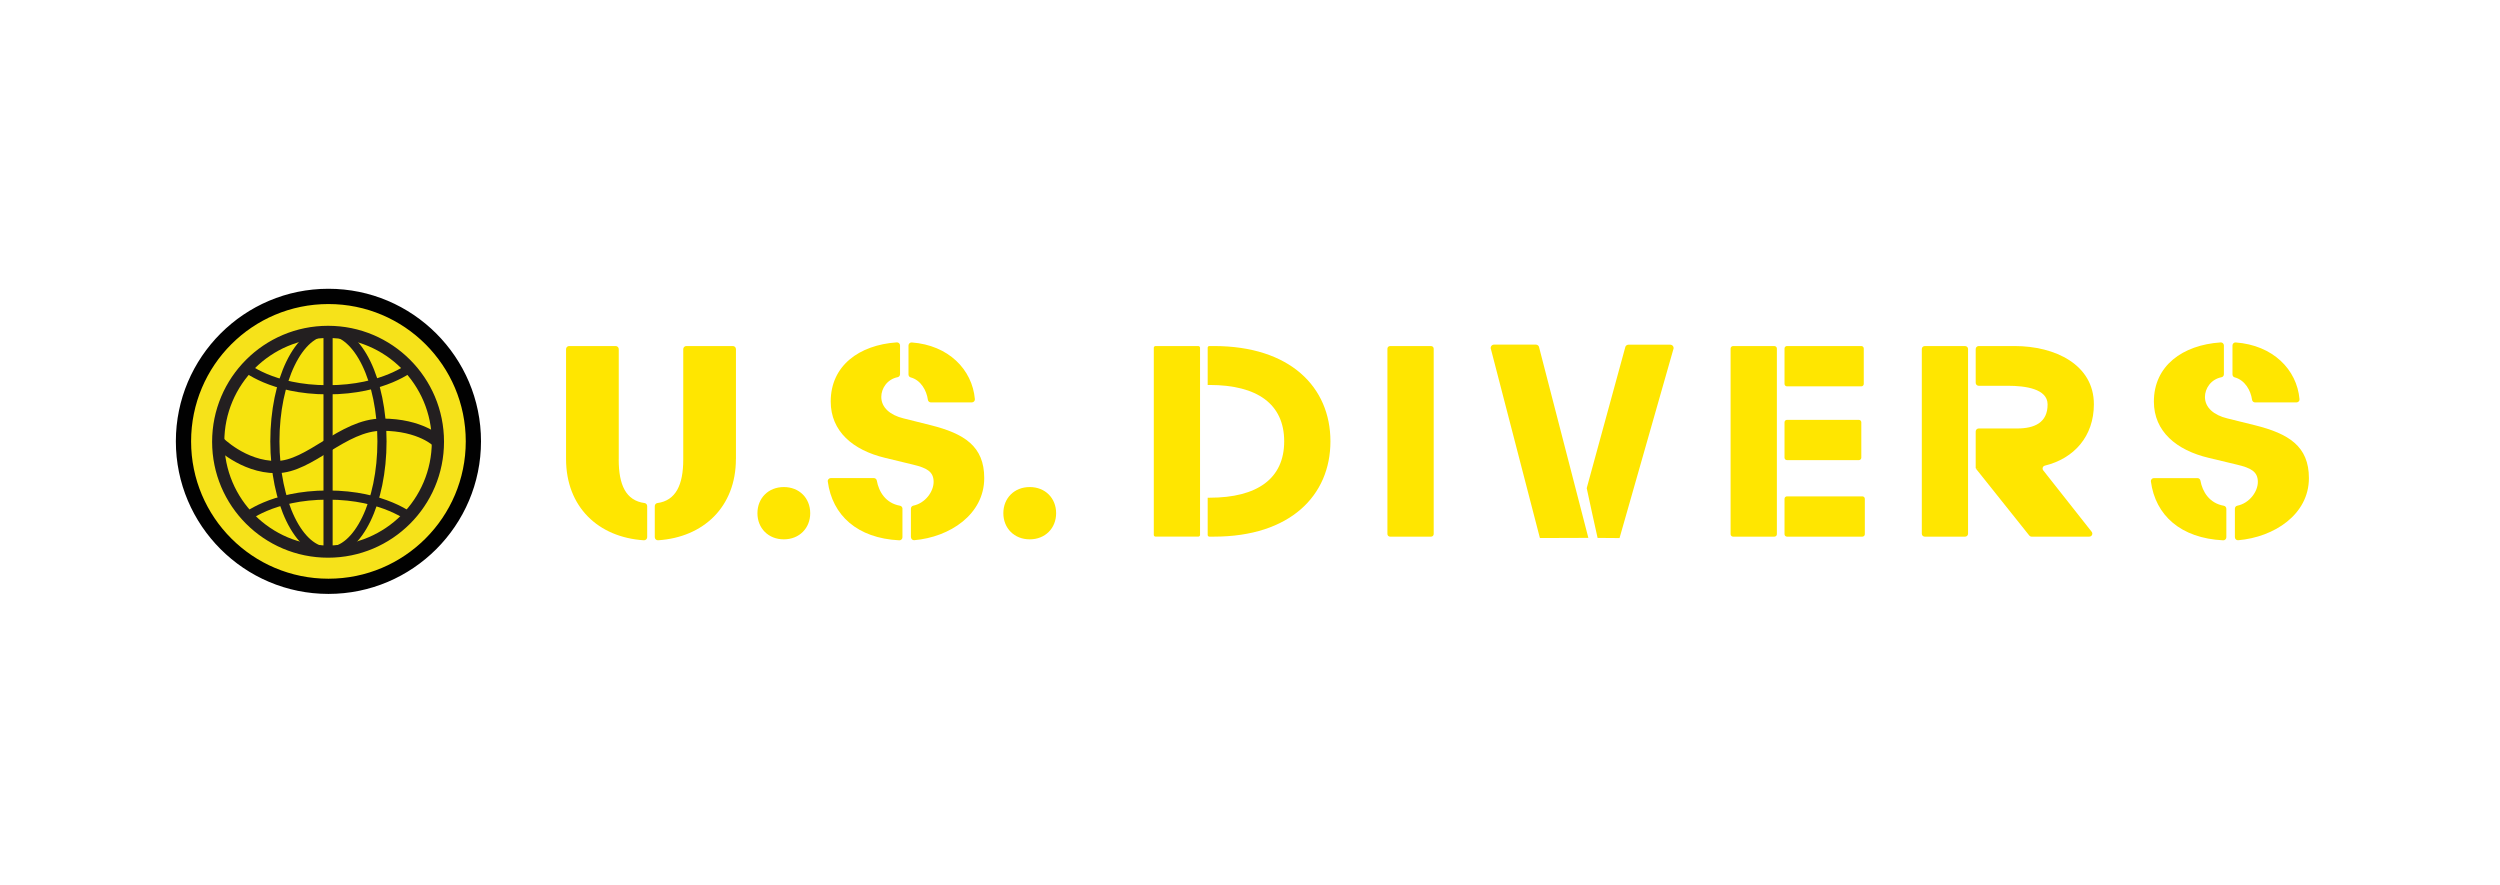 <?xml version="1.0" encoding="UTF-8"?>
<svg id="Layer_1" data-name="Layer 1" xmlns="http://www.w3.org/2000/svg" viewBox="0 0 612 216.71">
  <defs>
    <style>
      .cls-1 {
        fill: #010101;
      }

      .cls-2 {
        fill: #ffe600;
      }

      .cls-3 {
        fill: #f6e21a;
      }

      .cls-4 {
        stroke-width: 2.24px;
      }

      .cls-4, .cls-5, .cls-6 {
        stroke: #231f20;
        stroke-miterlimit: 10;
      }

      .cls-4, .cls-6 {
        fill: none;
      }

      .cls-5 {
        fill: #f6e30e;
      }

      .cls-5, .cls-6 {
        stroke-width: 2.99px;
      }
    </style>
  </defs>
  <g>
    <path class="cls-2" d="M151.46,112.5c0,6.19,1.74,10.04,6.34,10.65.37.05.63.38.63.75v7.6c0,.43-.37.79-.8.76-11.17-.71-19.06-8.17-19.06-19.89v-26.9c0-.42.34-.76.76-.76h11.38c.42,0,.76.34.76.76v27.03ZM180.15,112.37c0,11.72-7.95,19.17-19.06,19.89-.43.03-.8-.33-.8-.76v-7.6c0-.37.27-.7.63-.75,4.53-.61,6.34-4.46,6.34-10.65v-27.03c0-.42.34-.76.76-.76h11.38c.42,0,.76.34.76.76v26.9Z"/>
    <path class="cls-2" d="M191.88,119.23c3.8,0,6.46,2.73,6.46,6.4,0,3.67-2.67,6.4-6.46,6.4-3.8,0-6.46-2.73-6.46-6.4,0-3.67,2.67-6.4,6.46-6.4Z"/>
    <path class="cls-2" d="M220.92,124.55v6.97c0,.43-.36.77-.78.75-10.29-.51-16.39-6.13-17.5-14.4-.06-.44.3-.84.75-.84h10.52c.35,0,.67.25.73.6.5,2.79,2.2,5.56,5.68,6.17.36.06.61.39.61.75ZM222.99,131.49v-6.97c0-.34.23-.66.57-.73,2.95-.61,4.99-3.44,4.99-5.83,0-2.53-1.7-3.42-5.04-4.22l-6.89-1.67c-7.78-1.87-13.26-6.45-13.26-13.78,0-8.75,6.93-13.84,16.17-14.48.43-.03.8.32.8.75v7.04c0,.35-.23.66-.57.73-2.6.51-4.02,2.78-4.02,4.83,0,2.6,2.15,4.45,5.41,5.25l6.67,1.67c8.23,2.07,13.12,5.15,13.12,12.95,0,8.92-8.44,14.46-17.13,15.21-.43.04-.81-.32-.81-.75ZM222.4,91.66v-7.08c0-.43.37-.78.8-.75,8.99.68,14.8,6.6,15.45,13.88.04.43-.32.8-.75.8h-10.01c-.36,0-.69-.26-.74-.62-.32-2.35-1.75-4.85-4.23-5.51-.32-.08-.52-.39-.52-.71Z"/>
    <path class="cls-2" d="M252.08,119.23c3.8,0,6.46,2.73,6.46,6.4,0,3.67-2.67,6.4-6.46,6.4s-6.46-2.73-6.46-6.4c0-3.67,2.67-6.4,6.46-6.4Z"/>
  </g>
  <path class="cls-2" d="M293.77,85.13v45.82c0,.23-.19.41-.41.41h-10.5c-.23,0-.41-.19-.41-.41v-45.82c0-.23.19-.41.41-.41h10.5c.23,0,.41.19.41.41ZM296.05,131.37c-.23,0-.41-.19-.41-.41v-9.12s.47,0,.47,0c11.66,0,18.26-4.67,18.26-13.8,0-9.13-6.6-13.8-18.26-13.8h-.47s0-9.12,0-9.12c0-.23.19-.41.41-.41h1.12c18.66,0,28.52,10.06,28.52,23.33,0,13.26-9.86,23.33-28.52,23.33h-1.12Z"/>
  <path class="cls-2" d="M339.64,130.73v-45.37c0-.35.29-.64.64-.64h10.05c.35,0,.64.29.64.64v45.37c0,.35-.29.64-.64.64h-10.05c-.35,0-.64-.29-.64-.64Z"/>
  <path class="cls-2" d="M424.25,84.72h10.13c.33,0,.6.27.6.6v45.45c0,.33-.27.6-.6.6h-10.13c-.33,0-.6-.27-.6-.6v-45.45c0-.33.27-.6.6-.6ZM436.85,93.98v-8.67c0-.33.27-.6.6-.6h18.2c.33,0,.6.27.6.6v8.67c0,.33-.27.6-.6.6h-18.2c-.33,0-.6-.27-.6-.6ZM436.85,112.04v-8.66c0-.33.27-.6.6-.6h17.6c.33,0,.6.27.6.6v8.66c0,.33-.27.6-.6.6h-17.6c-.33,0-.6-.27-.6-.6ZM436.85,130.77v-8.66c0-.33.27-.6.6-.6h18.46c.33,0,.6.27.6.6v8.66c0,.33-.27.6-.6.6h-18.46c-.33,0-.6-.27-.6-.6Z"/>
  <g>
    <path class="cls-2" d="M470.46,85.43v45.23c0,.39.32.71.71.71h9.9c.39,0,.71-.32.71-.71v-45.23c0-.39-.32-.71-.71-.71h-9.9c-.39,0-.71.32-.71.71Z"/>
    <path class="cls-2" d="M511.48,131.37h-14.14c-.22,0-.43-.1-.57-.27l-13.12-16.44.77-.04h-.77v-9c0-.4.33-.73.73-.73h9.41c4.2,0,7.5-1.39,7.46-5.93-.04-3.79-5.47-4.52-9.67-4.52h-7.2c-.4,0-.73-.33-.73-.73v-8.27c0-.4.33-.73.73-.73h8.8c9.86,0,19.4,4.52,19.4,14.25,0,7.85-4.84,13.28-12.01,15.03-.51.13-.71.74-.39,1.15l11.86,15.04c.38.48.04,1.18-.57,1.18Z"/>
  </g>
  <path class="cls-2" d="M545.01,124.55v6.97c0,.42-.36.77-.78.75-10.41-.51-16.58-6.13-17.69-14.4-.06-.44.3-.83.74-.83h10.65c.35,0,.66.24.73.59.5,2.79,2.22,5.57,5.74,6.18.36.06.61.39.61.76ZM547.1,131.5v-6.98c0-.34.23-.65.57-.72,2.99-.6,5.05-3.44,5.05-5.83,0-2.53-1.72-3.42-5.09-4.22l-6.96-1.67c-7.86-1.87-13.4-6.45-13.4-13.78,0-8.75,7.01-13.85,16.35-14.48.43-.03.79.32.79.75v7.05c0,.34-.23.66-.57.72-2.63.51-4.07,2.78-4.07,4.83,0,2.6,2.17,4.45,5.46,5.25l6.74,1.67c8.31,2.07,13.25,5.15,13.25,12.95,0,8.93-8.53,14.46-17.32,15.21-.43.04-.8-.31-.8-.75ZM546.51,91.66v-7.09c0-.43.36-.78.79-.74,9.1.68,14.97,6.6,15.62,13.89.04.43-.31.79-.74.79h-10.14c-.36,0-.68-.26-.73-.62-.33-2.35-1.77-4.86-4.28-5.52-.31-.08-.52-.38-.52-.71Z"/>
  <path class="cls-2" d="M388.83,131.67l-11.86.04-11.97-46.17c-.26-.55.14-1.18.74-1.18h10.23c.33,0,.63.2.76.5l12.1,46.81ZM396.47,131.72l-5.38-.04c-.09-.21-2.66-12.18-2.66-12.18l9.47-34.63c.13-.3.43-.49.75-.49h10.23c.6,0,1,.63.74,1.18l-13.16,46.17Z"/>
  <g>
    <g>
      <path class="cls-3" d="M80.4,143.53c-19.57,0-35.48-15.92-35.48-35.48s15.92-35.48,35.48-35.48,35.48,15.92,35.48,35.48-15.92,35.48-35.48,35.48Z"/>
      <path class="cls-1" d="M80.4,74.43c18.57,0,33.62,15.05,33.62,33.62s-15.05,33.62-33.62,33.62-33.62-15.05-33.62-33.62,15.05-33.62,33.62-33.62M80.4,70.69c-20.6,0-37.35,16.76-37.35,37.35s16.76,37.35,37.35,37.35,37.35-16.76,37.35-37.35-16.76-37.35-37.35-37.35h0Z"/>
    </g>
    <circle class="cls-5" cx="80.31" cy="108.14" r="26.89"/>
    <path class="cls-4" d="M59.89,89.72s6.6,5.7,20.37,5.7,20.51-5.7,20.51-5.7"/>
    <line class="cls-4" x1="80.31" y1="81.25" x2="80.31" y2="135.35"/>
    <path class="cls-4" d="M59.89,126.89s6.6-5.7,20.37-5.7,20.51,5.7,20.51,5.7"/>
    <ellipse class="cls-4" cx="80.4" cy="108.04" rx="13.11" ry="26.99"/>
    <path class="cls-6" d="M53.41,108.14s6.03,6.2,14.24,6.2,16.28-10.38,25.86-10.38,13.69,4.18,13.69,4.18"/>
  </g>
</svg>